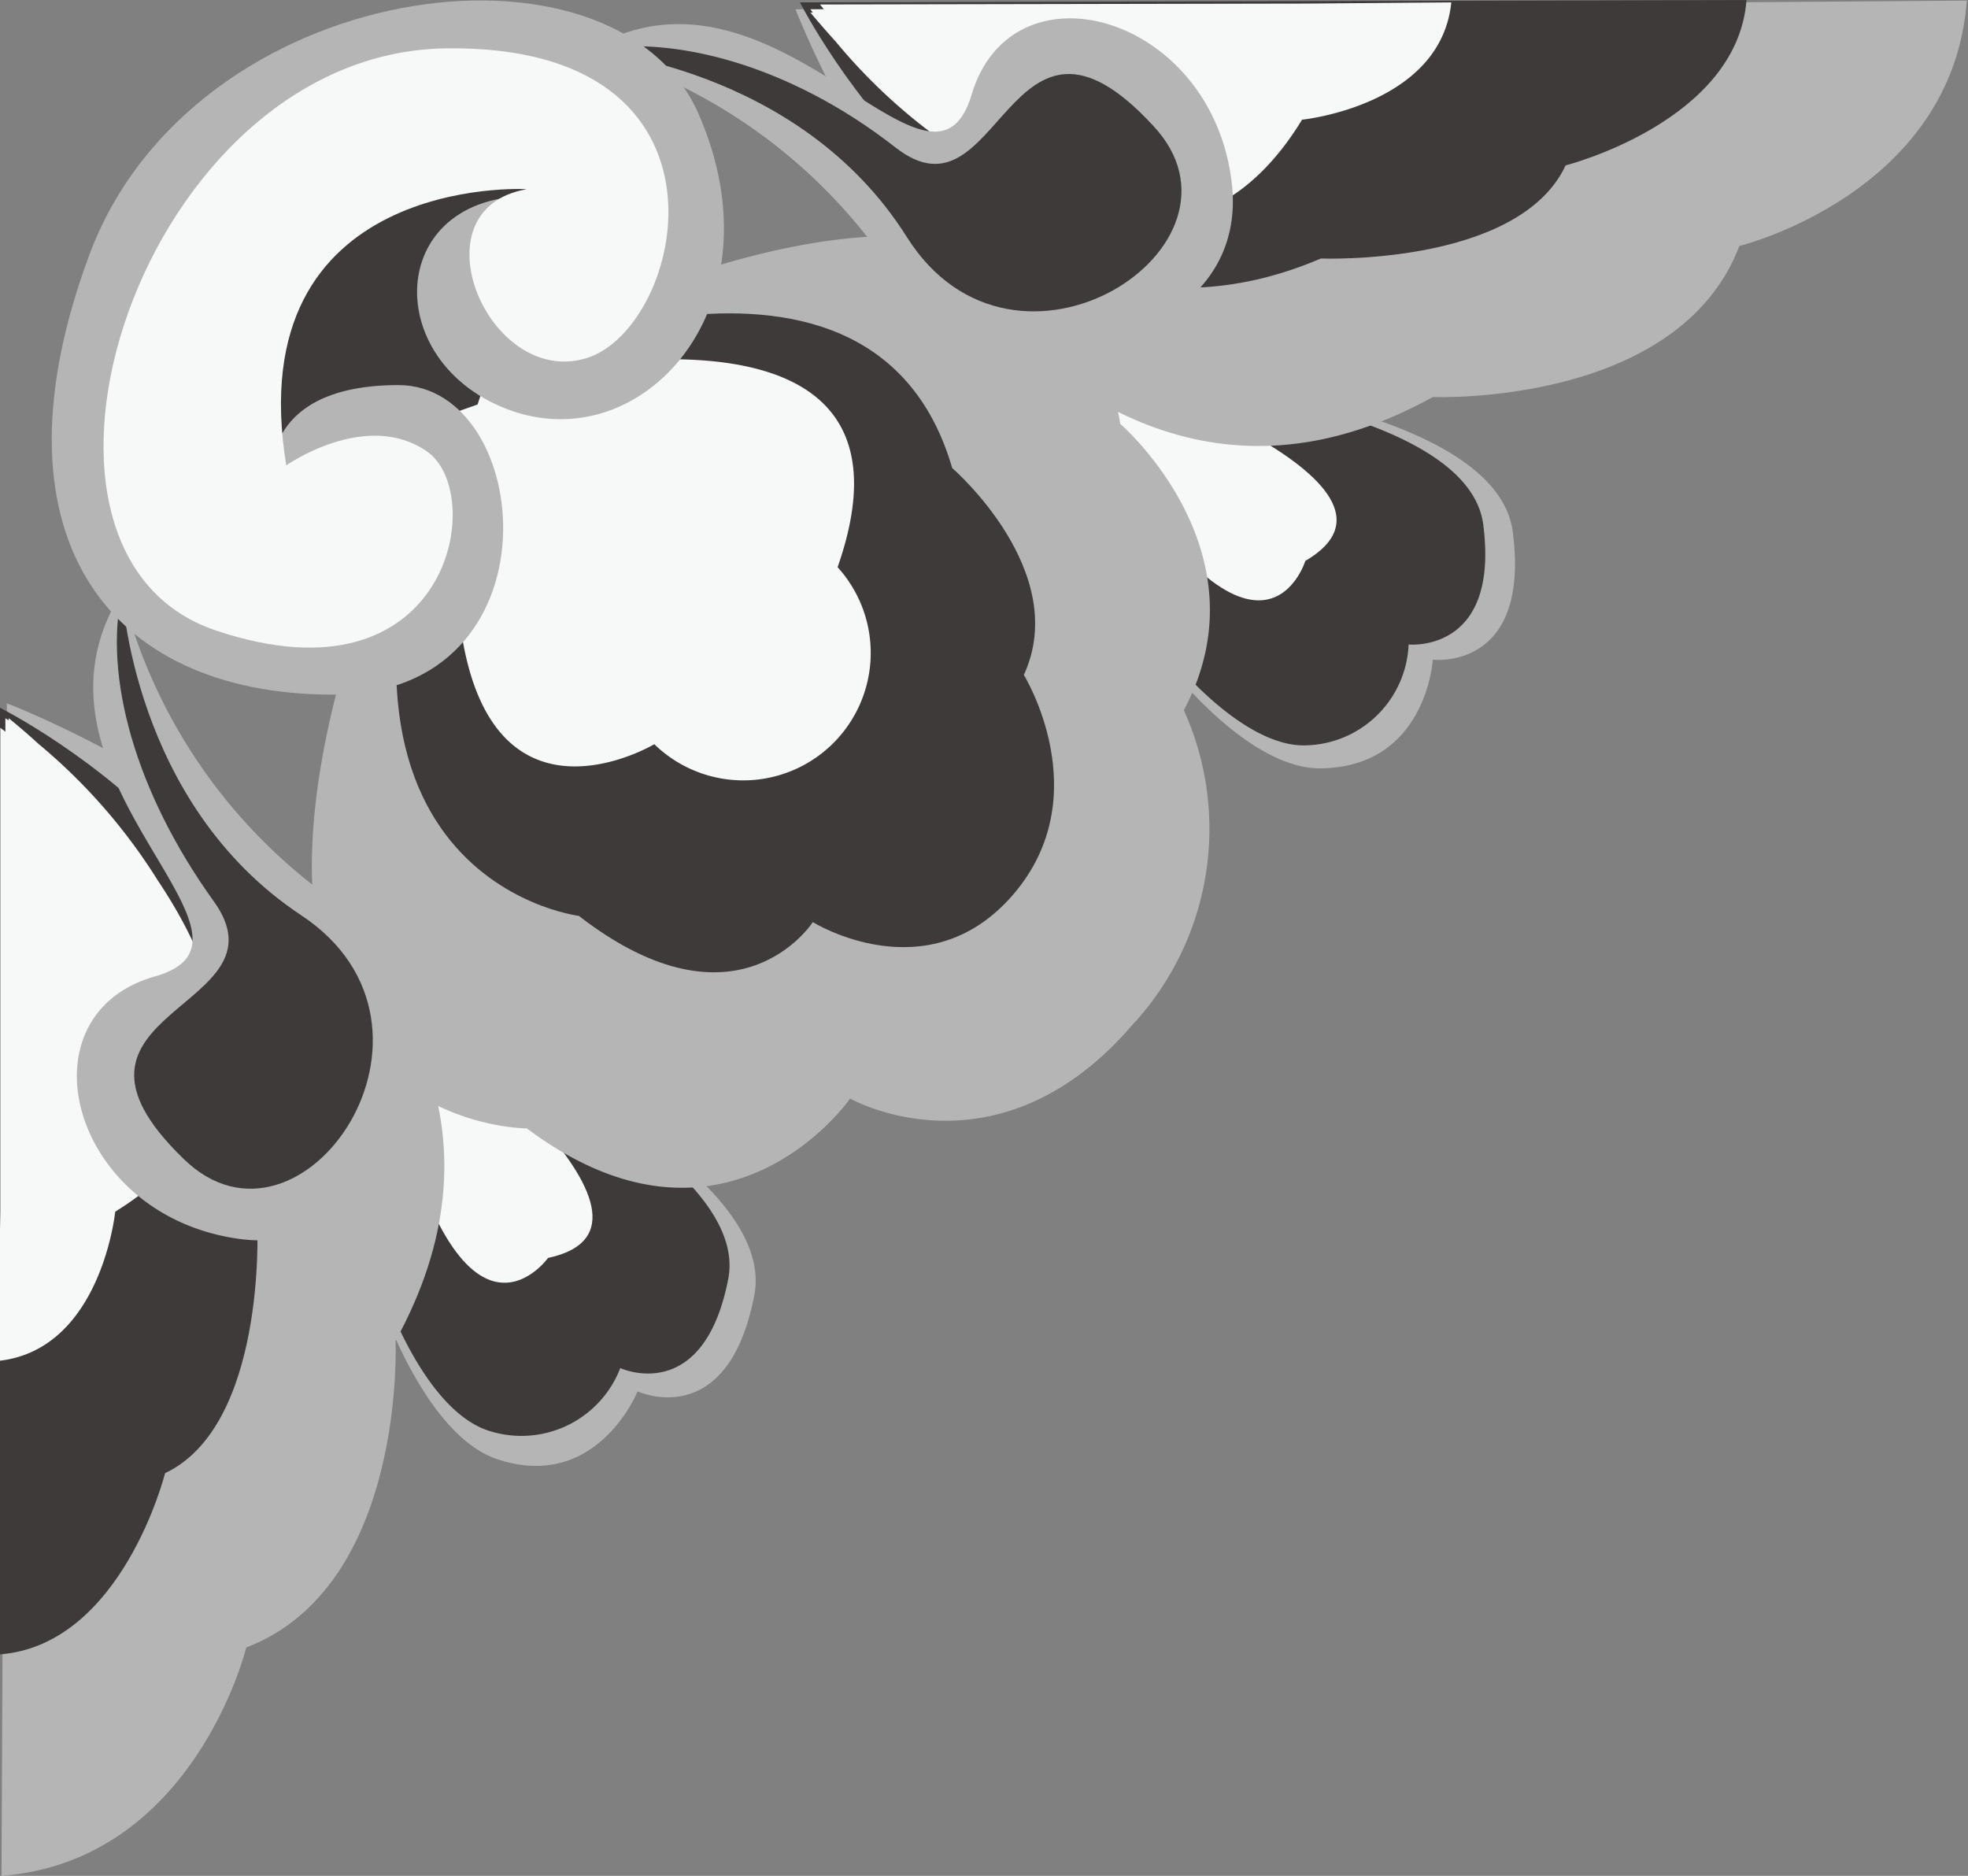 <svg xmlns="http://www.w3.org/2000/svg" viewBox="0 0 65.93 62.84"><rect x="0" y="0" width="65.93" height="62.84" fill="#808080" stroke="none"/><defs><style>.cls-1{fill:#b5b5b6;}.cls-2{fill:#3e3a39;}.cls-3{fill:#f7f8f8;}</style></defs><g id="图层_2" data-name="图层 2"><g id="图层_1-2" data-name="图层 1"><path class="cls-1" d="M14,33.93s12.16,4.84,11.27,9.46-3.91,3.22-3.91,3.22S20,50,16.65,48.88s-5.82-9.74-5-13.29Z"/><path class="cls-2" d="M15.64,34.82c-1-.55-1.64-.89-1.64-.89L12.64,35l-.82.59C11,38.9,13.28,47,16.41,47.94a3.55,3.55,0,0,0,4.37-2.11s2.79,1.29,3.62-3C25,39.61,18.75,36.27,15.64,34.82Z"/><path class="cls-3" d="M14,33.93s9.41,7.13,4.36,8.21c0,0-3.15,4.41-5.51-7.09Z"/><path class="cls-1" d="M37,12.39s13.08.76,13.68,5.43S48,22.1,48,22.1s-.21,3.6-3.76,3.64-8.58-7.42-8.88-11.06Z"/><path class="cls-2" d="M49.69,17.57c-.43-3.26-7.45-4.47-10.85-4.86-1.1-.22-1.84-.32-1.84-.32L36,14l-.52.72c.27,3.36,5,10.3,8.23,10.25a3.53,3.53,0,0,0,3.48-3.38S50.25,21.9,49.69,17.57Z"/><path class="cls-3" d="M37,12.39s11.18,3.8,6.73,6.4c0,0-1.6,5.19-7.46-5Z"/><path class="cls-1" d="M37.53,14.2C35.31,1,15.31,12.66,15.31,12.66,3.14,37.83,17.65,37.8,17.65,37.8c6.68,5,10.83-1,10.83-1s4.92,2.8,9.45-2.46a9.65,9.65,0,0,0,1.73-10.55C42.49,18.47,37.53,14.2,37.53,14.2Z"/><path class="cls-2" d="M34.3,22.61c1.6-3.48-2.4-6.93-2.4-6.93-2.77-9.53-16.4-3-16.4-3-6.72,16.72,3.89,18,3.89,18,5.33,4.13,7.84.21,7.84.21s3.85,2.4,6.71-.92S34.3,22.61,34.3,22.61Z"/><path class="cls-3" d="M28.06,19c3.69-10.52-12.36-6-12.36-6,0,.2,0,.37-.07.56l-.65.23A24.42,24.42,0,0,0,15.43,21c1,7.21,6.49,3.93,6.49,3.93A4.27,4.27,0,0,0,28.06,19Z"/><path class="cls-1" d="M.23,23.56.05,62.84c6.46-.5,8.2-7.65,8.2-7.65,5.37-2.06,5-10.27,5-10.27C20.71,31.35.23,23.56.23,23.56Z"/><path class="cls-2" d="M0,23.71V55.42c4.09-.32,5.53-6.07,5.53-6.07,3.38-1.6,3.09-8.22,3.09-8.22C13.22,30.31,0,23.71,0,23.71Z"/><path class="cls-3" d="M5.29,29.5a19.11,19.11,0,0,0-4-4.58c-.59-.54-1-.86-1-.86v.07l-.11-.07v.45l-.17-.13,0,16.21-.08,5c3.46-.35,3.93-5,3.93-5C8.94,37.44,7.63,33,5.29,29.5Z"/><path class="cls-1" d="M26.65.31S34.5,20.77,48,13.3c0,0,8.22.33,10.27-5.06,0,0,7.14-1.75,7.62-8.22Z"/><path class="cls-2" d="M26.8.08s6.64,13.2,17.45,8.58c0,0,6.62.26,8.2-3.12,0,0,5.75-1.46,6.06-5.54Z"/><path class="cls-3" d="M43.76.12,27.47.15l.13.16h-.45l.08.11h-.08s.32.39.87,1a18.87,18.87,0,0,0,4.6,4c3.5,2.32,7.94,3.6,11-1.41,0,0,4.65-.47,5-3.93Z"/><path class="cls-1" d="M4.09,19.83a18,18,0,0,0,6.28,9.73C15.55,33.65,13.67,42.29,8,41.5S.63,34,5.19,32.71.17,26,4.09,19.83Z"/><path class="cls-2" d="M4.09,19.83s.32,7.07,6,10.83,0,12-3.93,8.17c-5.18-5,3.62-5,1-8.64S3.46,22.66,4.09,19.83Z"/><path class="cls-1" d="M19.7,1.69a18.09,18.09,0,0,1,9.57,6.53c3.95,5.29,12.63,3.62,12-2.05s-7.35-7.57-8.72-3S25.92-2.08,19.7,1.69Z"/><path class="cls-2" d="M19.7,1.69s7.06.5,10.68,6.25,12,.28,8.26-3.72C33.75-1.09,33.53,7.7,30,4.94S22.54,1.14,19.7,1.69Z"/><path class="cls-2" d="M16,13.55,6.6,16.85S7.39,4.6,18.54,5.69Z"/><path class="cls-1" d="M9.12,15.9s-.32-3,4.23-3,5.5,10.37-2.19,10.37S-.46,17.79,3,8.52,20.58-2.63,23.4,3.81,21.52,15.43,17,13.71,13,5.85,18.7,6.64C18.7,6.64,8.8,2.71,9.12,15.9Z"/><path class="cls-3" d="M9.59,15.59s2.67-1.88,4.71-.47.78,8.64-7.07,6S4.72,1.77,14.93,1.62,22.93,11,19.64,12s-5.81-5-2-5.66C17.6,6.32,8,5.85,9.59,15.59Z"/></g></g></svg>
